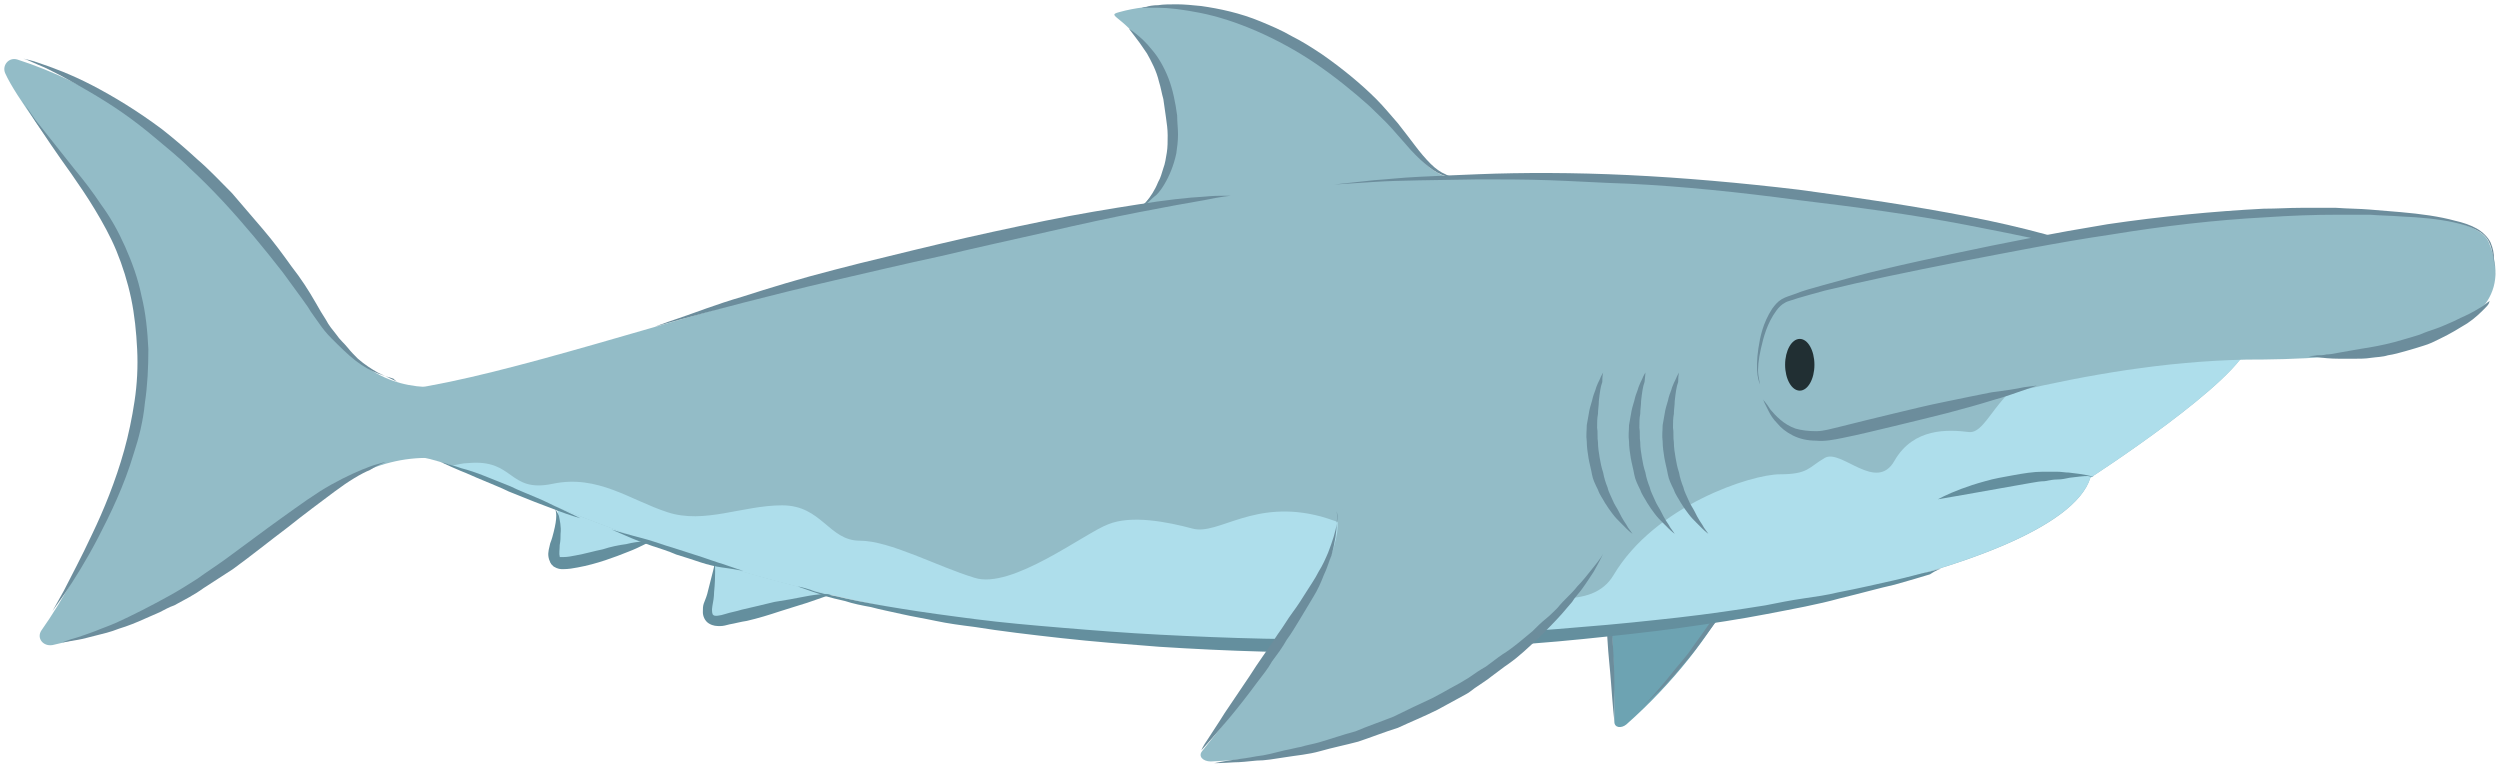 <svg xmlns="http://www.w3.org/2000/svg" xmlns:xlink="http://www.w3.org/1999/xlink" width="289.905" height="89" viewBox="4.595 16.4 289.905 89" version="1.1" xml:space="preserve">
  <!-- Generator: Sketch 49.3 (51167) - http://www.bohemiancoding.com/sketch -->
  <defs/>
  <g>
    <title>shark-b</title>
    <desc>Created with Sketch.</desc>
    <g id="shark-b" stroke="none" fill-rule="evenodd">
      <g id="Hammerhead-Shark" fill-rule="nonzero">
        <g id="Group">
          <path d="M 186.6 70.9 C 191.5 73.1 191.8 94.1 191.8 100.1 C 191.8 100.8 192.6 100.9 193.2 100.4 C 215.5 80.6 212 56.2 212 56.2 C 202.6 55.8 194 60 186.6 70.9 Z " id="Shape" fill="#6DA3B2" stroke-width="1"/>
          <path d="M 186.8 70.8 C 186.8 70.8 187.2 71.1 187.6 71.8 C 188.1 72.5 188.6 73.5 189 74.9 C 189.9 77.6 190.3 81.3 190.6 85.1 C 190.8 87 190.9 88.9 191 90.6 C 191.1 92.4 191.3 94 191.4 95.4 C 191.6 98.2 191.8 100.1 191.8 100.1 C 191.8 100.1 191.8 98.2 191.8 95.4 C 191.8 94 191.7 92.3 191.6 90.6 C 191.5 88.8 191.4 86.9 191.2 85.1 C 191.1 84.2 191 83.2 190.9 82.3 C 190.8 81.4 190.7 80.5 190.5 79.6 C 190.4 78.7 190.2 77.9 190 77.1 C 189.8 76.3 189.6 75.6 189.3 74.9 C 188.8 73.6 188.2 72.5 187.7 71.9 C 187.2 71.1 186.8 70.8 186.8 70.8 Z " id="Shape" fill="#6C8D9C" stroke-width="1"/>
          <path d="M 212 56.2 C 212 56.2 212.1 57 212.2 58.3 C 212.2 59 212.2 59.8 212.2 60.7 C 212.2 61.6 212.1 62.7 212 63.8 C 211.9 64.9 211.7 66.2 211.5 67.5 C 211.2 68.8 211 70.2 210.6 71.6 C 210.4 72.3 210.3 73 210 73.7 C 209.8 74.4 209.5 75.1 209.3 75.8 C 209.2 76.2 209.1 76.5 208.9 76.9 L 208.5 78 C 208.2 78.7 207.9 79.4 207.6 80.1 C 207 81.5 206.3 82.9 205.6 84.2 C 204.8 85.5 204.1 86.8 203.3 88 C 202.5 89.2 201.7 90.3 200.9 91.4 C 200.2 92.5 199.3 93.4 198.6 94.3 C 197.9 95.2 197.2 96 196.6 96.7 C 196 97.4 195.4 98 194.9 98.5 C 194 99.5 193.4 100 193.4 100 C 193.4 100 194 99.5 194.9 98.5 C 195.4 98 196 97.5 196.7 96.8 C 197.4 96.2 198.1 95.4 198.9 94.5 C 199.6 93.6 200.5 92.7 201.3 91.6 C 202.1 90.5 202.9 89.4 203.8 88.2 C 204.6 87 205.3 85.7 206.1 84.4 C 206.8 83 207.5 81.7 208.2 80.2 C 208.5 79.5 208.8 78.8 209.1 78 L 209.5 76.9 C 209.6 76.5 209.7 76.2 209.9 75.8 C 210.1 75.1 210.4 74.3 210.6 73.6 C 210.8 72.9 211 72.2 211.1 71.5 C 211.5 70.1 211.7 68.7 211.9 67.4 C 212.1 66.1 212.2 64.8 212.3 63.7 C 212.3 63.1 212.4 62.6 212.4 62 C 212.4 61.5 212.4 61 212.4 60.5 C 212.4 59.6 212.3 58.7 212.3 58.1 C 212.1 56.9 212 56.2 212 56.2 Z " id="Shape" fill="#6C8D9C" stroke-width="1"/>
        </g>
        <g id="Group">
          <path d="M 54.9 61.3 C 49.5 61.3 45.3 59.1 39.5 50.7 C 34 42.6 23.6 28.8 6.6 23.3 C 5.6 23 4.8 24 5.2 24.9 C 6.4 27.6 10.9 33.5 13.7 37.4 C 20.9 47.3 20.8 54.1 21.1 60.2 C 21.5 67.7 14.3 82.6 9.4 89.5 C 8.8 90.4 9.6 91.4 10.7 91.2 C 18.4 89.5 26.5 86.3 33.8 80.1 C 43.1 72.3 48.2 69.4 54.5 69.5 " id="Shape" fill="#93BCC7" stroke-width="1"/>
          <path d="M 50.7 60.7 C 50.7 60.7 49.9 60.3 48.4 59.6 C 47.7 59.2 46.9 58.7 46.1 58 C 45.7 57.6 45.3 57.2 44.9 56.7 C 44.5 56.2 44 55.8 43.6 55.2 C 43.2 54.7 42.7 54.1 42.4 53.5 C 42 52.9 41.6 52.2 41.2 51.5 C 40.4 50.1 39.5 48.7 38.4 47.3 C 37.4 45.9 36.3 44.4 35.1 43 C 33.9 41.6 32.7 40.2 31.5 38.8 C 30.2 37.5 28.9 36.1 27.5 34.9 C 26.2 33.7 24.8 32.5 23.4 31.4 C 20.6 29.3 17.8 27.6 15.3 26.3 C 12.8 25 10.6 24.2 9.1 23.7 C 8.3 23.4 7.7 23.3 7.3 23.2 C 6.9 23.1 6.7 23 6.7 23 C 6.7 23 6.9 23.1 7.3 23.2 C 7.7 23.3 8.3 23.6 9 23.9 C 10.5 24.5 12.5 25.6 14.9 27 C 16.1 27.7 17.4 28.5 18.7 29.4 C 20 30.3 21.3 31.3 22.6 32.4 C 23.9 33.5 25.3 34.6 26.6 35.9 C 27.9 37.1 29.2 38.4 30.5 39.8 C 33 42.5 35.3 45.3 37.4 48 C 38.4 49.4 39.4 50.7 40.3 52 C 40.7 52.7 41.2 53.3 41.6 53.9 C 42 54.5 42.5 55.1 43 55.6 C 44 56.6 44.9 57.5 45.8 58.2 C 46.7 58.9 47.6 59.4 48.4 59.7 C 49.2 60 49.8 60.2 50.2 60.3 C 50.5 60.6 50.7 60.7 50.7 60.7 Z " id="Shape" fill="#6C8D9C" stroke-width="1"/>
          <path d="M 7.2 28.1 C 7.2 28.1 7.3 28.3 7.6 28.7 C 7.8 29.1 8.2 29.7 8.7 30.5 C 9.7 32 11.1 34.1 12.9 36.6 C 13.8 37.9 14.7 39.2 15.6 40.7 C 16.5 42.2 17.4 43.8 18.1 45.5 C 18.8 47.2 19.4 49.1 19.8 51 C 20.2 52.9 20.4 54.9 20.5 56.9 C 20.6 58.9 20.5 60.9 20.2 62.9 C 19.9 64.9 19.5 66.8 19 68.6 C 18 72.2 16.6 75.6 15.3 78.3 C 14 81.1 12.8 83.3 12 84.9 C 11.1 86.5 10.6 87.4 10.6 87.4 C 10.6 87.4 10.7 87.2 11 86.8 C 11.3 86.4 11.7 85.8 12.2 85.1 C 13.2 83.6 14.6 81.4 16 78.7 C 17.4 76 19 72.7 20.1 69 C 20.7 67.2 21.2 65.2 21.4 63.1 C 21.7 61.1 21.8 59 21.8 56.9 C 21.7 54.8 21.5 52.7 21 50.7 C 20.6 48.7 19.9 46.8 19.1 45 C 18.3 43.2 17.4 41.6 16.3 40.1 C 15.3 38.6 14.3 37.3 13.3 36.1 C 11.4 33.7 9.8 31.7 8.7 30.3 C 7.8 29 7.2 28.1 7.2 28.1 Z " id="Shape" fill="#6C8D9C" stroke-width="1"/>
          <path d="M 49.3 70 C 49.3 70 49.1 70 48.8 70.1 C 48.5 70.2 48 70.3 47.5 70.5 C 46.4 70.9 44.8 71.6 43 72.6 C 41.2 73.6 39.3 75 37.2 76.5 C 35.1 78 33 79.6 30.8 81.2 C 29.7 82 28.6 82.7 27.5 83.5 C 26.4 84.2 25.3 84.9 24.2 85.5 C 23.1 86.1 22 86.7 21 87.2 C 20 87.7 19 88.2 18.1 88.6 C 17.2 89 16.3 89.3 15.6 89.6 C 14.8 89.9 14.2 90.1 13.6 90.3 C 12.5 90.6 11.8 90.9 11.8 90.9 C 11.8 90.9 12.5 90.8 13.6 90.6 C 14.2 90.5 14.9 90.3 15.7 90.1 C 16.5 89.9 17.4 89.7 18.4 89.3 C 19.4 89 20.4 88.6 21.5 88.1 C 22 87.9 22.6 87.6 23.1 87.4 C 23.7 87.1 24.2 86.8 24.8 86.6 C 25.9 86 27.1 85.4 28.2 84.6 C 29.3 83.9 30.5 83.1 31.6 82.4 C 33.8 80.8 35.9 79.1 37.9 77.6 C 39.9 76 41.8 74.6 43.4 73.4 C 45 72.2 46.5 71.3 47.5 70.9 C 48.6 70.2 49.3 70 49.3 70 Z " id="Shape" fill="#6C8D9C" stroke-width="1"/>
        </g>
        <g id="Group">
          <g id="Shape">
            <g>
              <path d="M 105.8 85 C 98.4 85 91.3 88 88 88.4 C 84.6 88.7 88.7 82.7 87 80 " fill="#AEDEEB" stroke-width="1"/>
              <path d="M 101.1 85.3 C 101.1 85.3 100.8 85.3 100.2 85.3 C 99.6 85.3 98.8 85.4 97.8 85.6 C 96.8 85.8 95.7 86 94.4 86.2 C 93.2 86.5 91.9 86.8 90.6 87.1 C 90 87.3 89.3 87.4 88.7 87.6 C 88.1 87.8 87.4 87.9 87.3 87.7 C 87.2 87.7 87.1 87.2 87.2 86.7 C 87.3 86.2 87.4 85.6 87.4 85.1 C 87.6 83.1 87.5 81.7 87.5 81.7 C 87.5 81.7 87.2 83 86.7 84.9 C 86.6 85.4 86.4 85.9 86.2 86.4 C 86.1 86.7 86.1 87 86.1 87.4 C 86.1 87.8 86.3 88.4 86.8 88.7 C 87.3 89 87.7 89 88.1 89 C 88.5 89 88.8 88.9 89.2 88.8 C 89.8 88.7 90.5 88.5 91.2 88.4 C 92.5 88.1 93.8 87.7 95 87.3 C 96.2 86.9 97.3 86.6 98.2 86.3 C 99.1 86 99.9 85.7 100.5 85.5 C 100.8 85.4 101.1 85.3 101.1 85.3 Z " fill="#648F9E" stroke-width="1"/>
            </g>
            <g>
              <path d="M 83.3 79 C 77.7 79 72.4 81.3 69.8 81.5 C 67.3 81.8 70.3 77.2 69 75.1 " fill="#AEDEEB" stroke-width="1"/>
              <path d="M 80 79.2 C 80 79.2 79.7 79.2 79.2 79.2 C 78.7 79.2 78 79.3 77.2 79.5 C 76.4 79.6 75.4 79.8 74.5 80.1 C 73.5 80.3 72.5 80.6 71.4 80.8 C 70.9 80.9 70.4 81 69.9 81 C 69.7 81 69.5 81 69.5 81 C 69.5 81 69.5 81 69.5 81 C 69.5 81 69.4 80.9 69.6 81.1 C 69.6 81.1 69.5 81 69.5 81 C 69.5 81 69.5 81 69.5 80.9 C 69.4 80.6 69.5 80.1 69.5 79.6 C 69.6 79.1 69.6 78.7 69.6 78.3 C 69.7 77.5 69.5 76.7 69.4 76.2 C 69.2 75.7 69 75.5 69 75.5 C 69 75.5 69.1 75.8 69.1 76.2 C 69.1 76.7 69 77.3 68.8 78.1 C 68.7 78.5 68.6 78.9 68.4 79.4 C 68.3 79.9 68.1 80.4 68.2 81 C 68.2 81.1 68.3 81.4 68.4 81.6 C 68.4 81.7 68.5 81.7 68.5 81.8 C 68.6 81.9 68.5 81.8 68.6 81.9 C 68.7 82 68.7 82 68.8 82.1 C 69.3 82.4 69.6 82.4 69.9 82.4 C 70.5 82.4 71.1 82.3 71.6 82.2 C 73.8 81.8 75.9 81 77.4 80.4 C 78.2 80.1 78.8 79.8 79.2 79.6 C 79.8 79.3 80 79.2 80 79.2 Z " fill="#648F9E" stroke-width="1"/>
            </g>
            <g>
              <path d="M 177.4 37.3 C 174.4 37.7 171 37.6 168.2 33.4 C 165.4 29.3 149.2 13.7 134.4 17.8 C 132.5 18.3 135.6 18.2 138.6 24 C 141.6 29.8 141.2 38.7 135.1 41.5 " fill="#93BCC7" stroke-width="1"/>
              <path d="M 174 37.1 C 174 37.1 173.8 37.1 173.5 37 C 173.2 36.9 172.7 36.9 172.2 36.6 C 171.7 36.4 171.1 36 170.5 35.4 C 169.9 34.8 169.3 34.1 168.7 33.3 C 168.1 32.5 167.4 31.6 166.7 30.7 C 165.9 29.8 165.1 28.8 164.2 27.9 C 162.4 26.1 160.2 24.3 157.9 22.7 C 156.7 21.9 155.6 21.2 154.4 20.6 C 153.2 19.9 152 19.4 150.8 18.9 C 148.4 17.9 146 17.4 143.9 17.1 C 142.9 17 141.9 16.9 141.1 16.9 C 140.3 16.9 139.5 16.9 138.9 17 C 138.3 17 137.8 17.1 137.5 17.2 C 137.2 17.2 137 17.3 137 17.3 C 137 17.3 137.2 17.3 137.5 17.3 C 137.8 17.3 138.3 17.3 138.9 17.3 C 140.1 17.3 141.8 17.5 143.8 17.9 C 145.8 18.3 148 19 150.3 20 C 152.6 21 155 22.3 157.2 23.8 C 159.4 25.3 161.5 27 163.4 28.7 C 164.3 29.6 165.2 30.4 166 31.3 C 166.8 32.2 167.5 33 168.2 33.8 C 169.6 35.3 171 36.5 172.2 36.8 C 172.8 37 173.3 37 173.6 37 C 173.9 37.1 174 37.1 174 37.1 Z " fill="#6C8D9C" stroke-width="1"/>
              <path d="M 137 40.3 C 137 40.3 137.1 40.3 137.2 40.2 C 137.3 40.1 137.6 40 137.8 39.8 C 138 39.6 138.3 39.3 138.7 39 C 139 38.7 139.3 38.3 139.6 37.8 C 140.2 36.8 140.7 35.6 141 34.2 C 141.1 33.5 141.2 32.8 141.2 32 C 141.2 31.3 141.1 30.5 141.1 29.8 C 140.9 28.3 140.6 26.8 140.1 25.5 C 139.6 24.2 138.9 23 138.2 22.2 C 137.5 21.3 136.8 20.7 136.3 20.3 C 135.8 19.9 135.5 19.7 135.5 19.7 C 135.5 19.7 135.7 20 136.1 20.5 C 136.5 21 137 21.7 137.6 22.6 C 138.1 23.5 138.7 24.6 139 25.9 C 139.2 26.5 139.3 27.2 139.5 27.9 C 139.6 28.6 139.7 29.3 139.8 30 C 139.9 30.7 140 31.4 140 32.1 C 140 32.8 140 33.5 139.9 34.1 C 139.8 34.7 139.7 35.4 139.5 35.9 C 139.3 36.5 139.2 37 138.9 37.5 C 138.5 38.5 138 39.2 137.6 39.7 C 137.3 40.1 137 40.3 137 40.3 Z " fill="#6C8D9C" stroke-width="1"/>
            </g>
            <g>
              <g>
                <g>
                  <path d="M 265.4 56.2 C 266.6 50.6 230.3 36.1 176 36.9 C 121.6 37.7 75 58.1 52.2 61.5 C 44.3 62.7 43.1 67.5 53.4 69.4 C 63.7 71.3 89.9 88.4 141.1 90.8 C 192.3 93.2 243.5 83.3 247 71.8 C 247 71.8 264.5 60.5 265.4 56.2 Z " fill="#93BCC7" stroke-width="1"/>
                  <path d="M 58.9 70.1 C 64.3 69.6 63.5 73.6 68.7 72.5 C 73.9 71.4 77.7 74.4 82 75.8 C 86.3 77.2 90.7 75 95.3 75 C 99.9 75 100.7 79.1 104.3 79.1 C 107.8 79.1 113.3 82.1 117.6 83.4 C 121.9 84.8 130.4 78.2 133.1 77.2 C 135.8 76.1 139.9 76.9 142.9 77.7 C 145.9 78.5 150 74.2 157.8 76.3 C 165.7 78.5 186.9 91.2 191.7 83.1 C 196.5 75 207.7 71.4 211 71.4 C 214.3 71.4 214.3 70.6 216.2 69.5 C 218.1 68.4 222.2 73.6 224.3 69.8 C 226.5 66 230.5 66.2 232.9 66.5 C 235.3 66.8 236.5 59.9 243.3 59 C 250.1 58.2 254.7 59.6 258.5 57.7 C 260.8 56.5 262.7 55.6 265.3 55 C 265.5 55.4 265.6 55.8 265.5 56.1 C 264.5 60.5 247 71.8 247 71.8 C 243.4 83.3 192.2 93.2 141.1 90.8 C 95 88.7 69.2 74.6 57 70.4 C 57.6 70.3 58.2 70.1 58.9 70.1 Z " fill="#AEDEEB" stroke-width="1"/>
                  <path d="M 264.4 54.1 C 264.4 54.1 264.1 53.8 263.5 53.3 C 262.9 52.8 262 52.1 260.7 51.3 C 258.2 49.7 254.4 47.7 249.6 46 C 244.8 44.3 239.1 42.7 232.8 41.5 C 226.6 40.3 219.9 39.3 213.2 38.4 C 206.5 37.6 199.7 37 193.4 36.7 C 187.1 36.4 181.1 36.4 176.1 36.6 C 173.6 36.7 171.2 36.8 169.2 36.9 C 167.1 37 165.4 37.2 163.9 37.3 C 161 37.6 159.3 37.8 159.3 37.8 C 159.3 37.8 161 37.7 163.9 37.5 C 166.8 37.3 171.1 37.3 176.1 37.2 C 178.6 37.2 181.4 37.2 184.3 37.3 C 187.2 37.4 190.2 37.6 193.4 37.7 C 199.7 38 206.4 38.7 213.1 39.6 C 219.8 40.4 226.5 41.3 232.7 42.5 C 235.8 43.1 238.8 43.7 241.6 44.3 C 244.4 45 247 45.7 249.4 46.5 C 254.2 48 258 49.8 260.6 51.3 C 261.9 52 262.8 52.7 263.5 53.2 C 264 53.9 264.4 54.1 264.4 54.1 Z " fill="#6C8D9C" stroke-width="1"/>
                  <path d="M 147.3 39.1 C 147.3 39.1 147 39.1 146.5 39.1 C 146 39.1 145.3 39.1 144.3 39.2 C 142.4 39.3 139.7 39.6 136.6 40.1 C 133.4 40.6 129.7 41.2 125.8 42 C 121.9 42.8 117.7 43.7 113.5 44.7 C 111.4 45.2 109.3 45.7 107.3 46.2 C 105.2 46.7 103.2 47.2 101.3 47.7 C 97.4 48.7 93.8 49.8 90.7 50.8 C 87.6 51.7 85.1 52.7 83.3 53.3 C 81.5 53.9 80.5 54.3 80.5 54.3 C 80.5 54.3 81.5 54 83.3 53.5 C 85.1 53 87.7 52.3 90.8 51.5 C 93.9 50.7 97.5 49.8 101.4 48.9 C 105.3 48 109.5 47 113.7 46.1 C 117.9 45.1 122 44.2 126 43.3 C 129.9 42.4 133.6 41.6 136.7 41 C 139.8 40.4 142.5 39.9 144.3 39.6 C 146.2 39.2 147.3 39.1 147.3 39.1 Z " fill="#6C8D9C" stroke-width="1"/>
                  <path d="M 229.8 82.3 C 229.8 82.3 229.3 82.4 228.3 82.7 C 227.3 82.9 226 83.3 224.2 83.7 C 222.4 84.1 220.3 84.6 217.7 85.1 C 216.5 85.4 215.1 85.6 213.7 85.8 C 212.3 86 210.8 86.3 209.3 86.6 C 206.2 87.1 202.8 87.6 199.3 88 C 195.7 88.4 192 88.8 188.1 89.1 C 180.3 89.8 171.9 90.2 163.6 90.4 C 155.3 90.7 146.9 90.4 139.1 90 C 135.2 89.8 131.4 89.5 127.8 89.2 C 124.2 88.9 120.8 88.6 117.7 88.2 C 116.1 88 114.7 87.8 113.2 87.6 C 111.8 87.4 110.4 87.2 109.2 87 C 107.9 86.8 106.8 86.6 105.7 86.4 C 104.6 86.2 103.6 86 102.7 85.8 C 101.8 85.6 101 85.4 100.3 85.3 C 99.6 85.1 99 85 98.6 84.8 C 97.7 84.5 97.1 84.4 97.1 84.4 C 97.1 84.4 97.6 84.6 98.5 84.9 C 99 85.1 99.5 85.2 100.2 85.5 C 100.9 85.7 101.7 85.9 102.6 86.1 C 103.5 86.4 104.5 86.6 105.6 86.8 C 106.7 87.1 107.8 87.3 109.1 87.6 C 110.4 87.9 111.7 88.1 113.1 88.4 C 114.5 88.7 116 88.9 117.6 89.1 C 120.7 89.6 124.1 90 127.7 90.4 C 131.3 90.8 135.1 91.1 139 91.4 C 146.8 91.9 155.2 92.2 163.6 92 C 172 91.7 180.4 91.3 188.2 90.5 C 192.1 90.1 195.9 89.7 199.5 89.2 C 203.1 88.7 206.4 88.2 209.5 87.6 C 212.6 87 215.4 86.5 217.9 85.8 C 220.4 85.2 222.5 84.6 224.3 84.2 C 226.1 83.7 227.4 83.3 228.4 83 C 229.3 82.4 229.8 82.3 229.8 82.3 Z " fill="#648F9E" stroke-width="1"/>
                  <path d="M 90.8 82.6 C 90.8 82.6 89.8 82.3 88.4 81.8 C 87.7 81.6 86.9 81.3 86 81 C 85.1 80.7 84.1 80.4 83.2 80.1 C 82.2 79.8 81.3 79.5 80.4 79.2 C 79.5 78.9 78.6 78.7 77.9 78.5 C 76.4 78.1 75.5 77.8 75.5 77.8 C 75.5 77.8 76.4 78.2 77.8 78.8 C 78.5 79.1 79.3 79.4 80.2 79.7 C 81.1 80 82.1 80.3 83 80.7 C 84 81 84.9 81.3 85.8 81.6 C 86.7 81.9 87.6 82.1 88.3 82.2 C 89.8 82.4 90.8 82.6 90.8 82.6 Z " fill="#648F9E" stroke-width="1"/>
                  <path d="M 71.9 76.5 C 71.9 76.5 70.9 76 69.4 75.3 C 68.7 75 67.8 74.5 66.8 74.1 C 65.9 73.7 64.8 73.3 63.8 72.8 C 62.8 72.4 61.8 72 60.8 71.6 C 59.8 71.2 58.9 70.9 58.1 70.7 C 57.3 70.4 56.7 70.3 56.2 70.1 C 55.7 70 55.5 69.9 55.5 69.9 C 55.5 69.9 55.8 70 56.2 70.2 C 56.6 70.4 57.3 70.7 58 71 C 58.8 71.3 59.6 71.7 60.6 72.1 C 61.5 72.5 62.6 72.9 63.6 73.4 C 64.6 73.8 65.6 74.2 66.6 74.6 C 67.6 75 68.5 75.3 69.2 75.6 C 70.8 76.2 71.9 76.5 71.9 76.5 Z " fill="#648F9E" stroke-width="1"/>
                </g>
                <path d="M 247.4 71.7 C 247.4 71.7 247.1 71.6 246.6 71.5 C 246.1 71.4 245.4 71.3 244.5 71.2 C 244.1 71.2 243.6 71.1 243.1 71.1 C 242.6 71.1 242.1 71.1 241.5 71.1 C 240.4 71.1 239.2 71.3 238.1 71.5 C 237 71.7 235.8 71.9 234.8 72.2 C 233.7 72.5 232.8 72.8 232 73.1 C 230.4 73.7 229.3 74.3 229.3 74.3 C 229.3 74.3 230.5 74.1 232.2 73.8 C 233.9 73.5 236.1 73.1 238.4 72.7 C 239 72.6 239.5 72.5 240.1 72.4 C 240.7 72.3 241.2 72.2 241.7 72.2 C 242.2 72.1 242.7 72 243.2 72 C 243.7 72 244.1 71.9 244.6 71.8 C 245.4 71.7 246.2 71.6 246.7 71.6 C 247.1 71.7 247.4 71.7 247.4 71.7 Z " fill="#648F9E" stroke-width="1"/>
              </g>
              <path d="M 199.3 59.6 C 199.3 59.6 199.1 59.9 198.9 60.4 C 198.8 60.6 198.6 61 198.5 61.3 C 198.4 61.7 198.2 62.1 198.1 62.5 C 198 63 197.8 63.5 197.7 64 C 197.6 64.5 197.5 65.1 197.4 65.7 C 197.4 66.3 197.3 66.9 197.4 67.6 C 197.4 68.2 197.5 68.9 197.6 69.5 C 197.7 70.1 197.9 70.8 198 71.4 C 198.1 72 198.4 72.6 198.7 73.2 C 198.9 73.8 199.3 74.3 199.5 74.7 C 199.8 75.2 200.1 75.6 200.4 76 C 200.7 76.4 201 76.7 201.3 77 C 201.6 77.3 201.8 77.5 202 77.7 C 202.4 78.1 202.7 78.3 202.7 78.3 C 202.7 78.3 202.5 78 202.2 77.6 C 202.1 77.4 201.9 77.1 201.7 76.8 C 201.5 76.5 201.3 76.1 201.1 75.7 C 200.9 75.3 200.6 74.9 200.4 74.4 C 200.2 73.9 199.9 73.4 199.8 72.9 C 199.6 72.4 199.4 71.8 199.3 71.2 C 199.1 70.6 199 70.1 198.9 69.5 C 198.8 68.9 198.7 68.3 198.7 67.7 C 198.6 67.1 198.7 66.5 198.6 66 C 198.6 65.4 198.6 64.9 198.7 64.4 C 198.7 63.9 198.8 63.4 198.8 62.9 C 198.9 62 199 61.2 199.2 60.7 C 199.2 59.9 199.3 59.6 199.3 59.6 Z " fill="#6C8D9C" stroke-width="1"/>
              <path d="M 195.4 59.6 C 195.4 59.6 195.2 59.9 195 60.4 C 194.9 60.6 194.7 61 194.6 61.3 C 194.5 61.7 194.3 62.1 194.2 62.5 C 194.1 63 193.9 63.5 193.8 64 C 193.7 64.5 193.6 65.1 193.5 65.7 C 193.5 66.3 193.4 66.9 193.5 67.6 C 193.5 68.2 193.6 68.9 193.7 69.5 C 193.8 70.1 194 70.8 194.1 71.4 C 194.2 72 194.5 72.6 194.8 73.2 C 195 73.8 195.4 74.3 195.6 74.7 C 195.9 75.2 196.2 75.6 196.5 76 C 196.8 76.4 197.1 76.7 197.4 77 C 197.7 77.3 197.9 77.5 198.1 77.7 C 198.5 78.1 198.8 78.3 198.8 78.3 C 198.8 78.3 198.6 78 198.3 77.6 C 198.2 77.4 198 77.1 197.8 76.8 C 197.6 76.5 197.4 76.1 197.2 75.7 C 197 75.3 196.7 74.9 196.5 74.4 C 196.3 73.9 196 73.4 195.9 72.9 C 195.7 72.4 195.5 71.8 195.4 71.2 C 195.2 70.6 195.1 70.1 195 69.5 C 194.9 68.9 194.8 68.3 194.8 67.7 C 194.7 67.1 194.8 66.5 194.7 66 C 194.7 65.4 194.7 64.9 194.8 64.4 C 194.8 63.9 194.9 63.4 194.9 62.9 C 195 62 195.1 61.2 195.3 60.7 C 195.4 59.9 195.4 59.6 195.4 59.6 Z " fill="#6C8D9C" stroke-width="1"/>
              <path d="M 190.5 59.6 C 190.5 59.6 190.3 59.9 190.1 60.4 C 190 60.6 189.8 61 189.7 61.3 C 189.6 61.7 189.4 62.1 189.3 62.5 C 189.2 63 189 63.5 188.9 64 C 188.8 64.5 188.7 65.1 188.6 65.7 C 188.6 66.3 188.5 66.9 188.6 67.6 C 188.6 68.2 188.7 68.9 188.8 69.5 C 188.9 70.1 189.1 70.8 189.2 71.4 C 189.3 72 189.6 72.6 189.9 73.2 C 190.1 73.8 190.5 74.3 190.7 74.7 C 191 75.2 191.3 75.6 191.6 76 C 191.9 76.4 192.2 76.7 192.5 77 C 192.8 77.3 193 77.5 193.2 77.7 C 193.6 78.1 193.9 78.3 193.9 78.3 C 193.9 78.3 193.7 78 193.4 77.6 C 193.3 77.4 193.1 77.1 192.9 76.8 C 192.7 76.5 192.5 76.1 192.3 75.7 C 192.1 75.3 191.8 74.9 191.6 74.4 C 191.4 73.9 191.1 73.4 191 72.9 C 190.8 72.4 190.6 71.8 190.5 71.2 C 190.3 70.6 190.2 70.1 190.1 69.5 C 190 68.9 189.9 68.3 189.9 67.7 C 189.8 67.1 189.9 66.5 189.8 66 C 189.8 65.4 189.8 64.9 189.9 64.4 C 189.9 63.9 190 63.4 190 62.9 C 190.1 62 190.2 61.2 190.4 60.7 C 190.4 59.9 190.5 59.6 190.5 59.6 Z " fill="#6C8D9C" stroke-width="1"/>
            </g>
          </g>
          <g>
            <g>
              <g id="Shape">
                <path d="M 259.2 41.6 C 249.4 42.3 214.1 49.3 211.2 51.4 C 207.3 54.3 205.4 68.5 217.7 66.5 C 229.7 64.6 245.7 58.5 265.1 58.1 C 275.4 58.1 298.5 57.3 293.2 44.5 C 291.2 39.8 270.6 40.8 259.2 41.6 Z " fill="#93BCC7" stroke-width="1"/>
                <path d="M 294 48.7 C 294 48.7 293.9 48.3 293.9 47.6 C 293.9 47.2 293.8 46.8 293.8 46.3 C 293.8 45.8 293.7 45.2 293.4 44.5 C 293.1 43.9 292.5 43.3 291.8 42.9 C 291.1 42.5 290.2 42.2 289.3 42 C 287.5 41.5 285.3 41.2 283 41 C 281.8 40.9 280.6 40.8 279.4 40.7 C 278.2 40.6 276.9 40.6 275.5 40.5 C 274.2 40.5 272.8 40.5 271.4 40.5 C 270 40.5 268.6 40.6 267.1 40.6 C 261.3 40.9 255.1 41.5 249 42.4 C 242.9 43.4 236.8 44.6 231.2 45.8 C 228.4 46.4 225.6 47 223.1 47.6 C 220.5 48.2 218.1 48.9 215.9 49.5 C 214.8 49.8 213.7 50.1 212.7 50.5 C 212.2 50.7 211.7 50.8 211.2 51.1 C 210.7 51.4 210.4 51.8 210.1 52.2 C 209 53.9 208.7 55.5 208.5 56.8 C 208.3 58.1 208.3 59.2 208.4 59.9 C 208.5 60.6 208.7 61 208.7 61 C 208.7 61 208.6 60.6 208.5 59.9 C 208.4 59.2 208.5 58.1 208.8 56.8 C 209.1 55.5 209.5 53.9 210.6 52.4 C 210.9 52 211.2 51.7 211.6 51.5 C 211.9 51.3 212.5 51.2 213 51 C 214 50.7 215.1 50.4 216.2 50.1 C 220.7 49 226 47.9 231.6 46.8 C 237.3 45.7 243.3 44.5 249.4 43.6 C 255.5 42.6 261.6 41.9 267.3 41.6 C 270.2 41.4 273 41.3 275.6 41.3 C 276.9 41.3 278.2 41.3 279.4 41.3 C 280.6 41.4 281.8 41.4 283 41.5 C 285.3 41.6 287.4 41.8 289.2 42.2 C 291 42.6 292.6 43.2 293.2 44.4 C 293.5 45 293.6 45.6 293.7 46.1 C 293.8 46.6 293.8 47.1 293.9 47.4 C 293.9 48.3 294 48.7 294 48.7 Z " fill="#6C8D9C" stroke-width="1"/>
              </g>
              <ellipse id="Oval" fill="#212F33" cx="80.7" cy="18.7" rx="1.7" ry="3" stroke-width="1" transform="matrix(-1,0,0,1,294,40)"/>
            </g>
            <path d="M 209 62.7 C 209 62.7 209.1 62.8 209.2 63.1 C 209.3 63.3 209.5 63.7 209.7 64.1 C 209.9 64.5 210.2 65 210.7 65.5 C 211.1 66 211.7 66.5 212.5 66.9 C 213.3 67.3 214.2 67.5 215.2 67.5 C 216.2 67.6 217.2 67.4 218.2 67.2 C 220.2 66.8 222.2 66.3 224.3 65.8 C 226.4 65.3 228.4 64.8 230.4 64.3 C 232.3 63.8 234.1 63.3 235.7 62.8 C 237.2 62.4 238.5 61.9 239.4 61.6 C 240.3 61.3 240.8 61.1 240.8 61.1 C 240.8 61.1 240.3 61.2 239.3 61.3 C 238.4 61.5 237.1 61.7 235.5 61.9 C 233.9 62.2 232.1 62.6 230.1 63 C 228.1 63.4 226.1 63.9 224 64.4 C 221.9 64.9 219.9 65.4 217.9 65.9 C 217 66.1 216.1 66.4 215.2 66.4 C 214.3 66.4 213.5 66.3 212.8 66.1 C 211.4 65.6 210.5 64.6 209.9 63.9 C 209.4 63.1 209 62.7 209 62.7 Z " id="Shape" fill="#6C8D9C" stroke-width="1"/>
            <path d="M 293.3 51.3 C 293.3 51.3 293 51.5 292.5 51.9 C 292 52.2 291.2 52.7 290.3 53.1 C 289.8 53.3 289.3 53.6 288.8 53.8 C 288.3 54 287.7 54.3 287.1 54.5 C 286.5 54.7 285.9 54.9 285.2 55.2 C 284.6 55.4 283.9 55.6 283.2 55.8 C 281.9 56.2 280.5 56.5 279.3 56.7 C 278.7 56.8 278 56.9 277.5 57 C 276.9 57.1 276.4 57.2 275.8 57.3 C 275.3 57.4 274.8 57.5 274.4 57.5 C 274 57.6 273.6 57.6 273.3 57.6 C 272.7 57.7 272.3 57.7 272.3 57.7 C 272.3 57.7 272.7 57.8 273.3 57.8 C 273.9 57.9 274.8 58 275.9 58 C 276.4 58 277 58 277.6 58 C 278.2 58 278.9 58 279.5 57.9 C 280.2 57.8 280.9 57.8 281.5 57.6 C 282.2 57.5 282.9 57.3 283.6 57.1 C 284.3 56.9 285 56.7 285.6 56.5 C 286.3 56.3 286.9 56 287.5 55.7 C 288.1 55.4 288.7 55.1 289.2 54.8 C 289.7 54.5 290.2 54.2 290.7 53.9 C 291.6 53.3 292.2 52.7 292.7 52.2 C 292.9 52 293.1 51.8 293.2 51.6 C 293.3 51.3 293.3 51.3 293.3 51.3 Z " id="Shape" fill="#6C8D9C" stroke-width="1"/>
          </g>
        </g>
        <g id="Group">
          <path d="M 159.4 75.7 C 162 80.9 148 98.5 144 103.5 C 143.5 104.1 144.1 104.7 145 104.7 C 177 103.3 190.6 80.6 190.6 80.6 C 183 73.9 173 71.6 159.4 75.7 Z " id="Shape" fill="#93BCC7" stroke-width="1"/>
          <path d="M 159.6 75.7 C 159.6 75.7 159.7 76.2 159.6 77.1 C 159.5 78 159.1 79.2 158.6 80.5 C 158.3 81.2 158 81.9 157.5 82.7 C 157.1 83.5 156.6 84.2 156.1 85 C 155.6 85.8 155.1 86.6 154.5 87.4 C 153.9 88.2 153.4 89.1 152.8 89.9 C 151.7 91.6 150.5 93.2 149.5 94.8 C 148.4 96.4 147.5 97.8 146.6 99.1 C 145.8 100.4 145.1 101.4 144.6 102.2 C 144.1 102.9 143.9 103.4 143.9 103.4 C 143.9 103.4 144.3 103 144.8 102.4 C 145.4 101.7 146.2 100.8 147.2 99.6 C 148.2 98.4 149.3 97 150.4 95.5 C 151 94.7 151.6 94 152.1 93.1 C 152.7 92.3 153.3 91.5 153.8 90.6 C 154.4 89.8 154.9 88.9 155.4 88.1 C 155.9 87.3 156.4 86.4 156.9 85.6 C 157.4 84.8 157.8 83.9 158.1 83.1 C 158.5 82.3 158.7 81.5 159 80.8 C 159.4 79.3 159.6 78 159.6 77.1 C 159.8 76.2 159.6 75.7 159.6 75.7 Z " id="Shape" fill="#6C8D9C" stroke-width="1"/>
          <path d="M 190.5 80.6 C 190.5 80.6 190.4 80.8 190.2 81.1 C 190 81.4 189.6 81.9 189.2 82.4 C 188.7 83 188.2 83.7 187.5 84.4 C 187.2 84.8 186.8 85.2 186.4 85.6 C 186 86 185.6 86.4 185.2 86.9 C 184.8 87.3 184.3 87.8 183.8 88.2 C 183.3 88.6 182.8 89.1 182.3 89.6 C 181.2 90.5 180.1 91.5 178.8 92.3 C 178.2 92.7 177.6 93.2 176.9 93.7 C 176.2 94.1 175.6 94.5 174.9 95 C 174.6 95.2 174.2 95.4 173.9 95.6 L 172.8 96.2 C 172.1 96.6 171.4 97 170.6 97.4 C 169.1 98.1 167.6 98.8 166.2 99.5 C 164.7 100.1 163.2 100.6 161.8 101.2 C 160.3 101.6 158.9 102.1 157.5 102.5 C 156.8 102.7 156.1 102.8 155.5 103 C 154.9 103.1 154.2 103.3 153.6 103.4 C 152.4 103.7 151.3 104 150.3 104.1 C 149.3 104.3 148.4 104.4 147.7 104.5 C 146.3 104.7 145.4 104.9 145.4 104.9 C 145.4 104.9 146.2 104.9 147.7 104.8 C 148.4 104.8 149.3 104.7 150.3 104.6 C 151.3 104.6 152.4 104.4 153.7 104.2 C 154.9 104 156.3 103.9 157.7 103.5 C 159.1 103.1 160.6 102.8 162.1 102.4 C 163.6 101.9 165.1 101.3 166.7 100.8 C 168.2 100.1 169.7 99.5 171.3 98.7 C 172 98.3 172.8 97.9 173.5 97.5 L 174.6 96.9 C 175 96.7 175.3 96.4 175.6 96.2 C 176.3 95.7 177 95.3 177.6 94.8 C 178.3 94.3 178.9 93.8 179.5 93.4 C 180.8 92.5 181.9 91.4 182.9 90.5 C 183.9 89.5 184.9 88.5 185.7 87.6 C 186.1 87.1 186.5 86.7 186.9 86.2 C 187.2 85.7 187.6 85.3 187.9 84.9 C 188.5 84.1 189 83.3 189.4 82.7 C 190.2 81.3 190.5 80.6 190.5 80.6 Z " id="Shape" fill="#6C8D9C" stroke-width="1"/>
        </g>
      </g>
    </g>
  </g>
</svg>